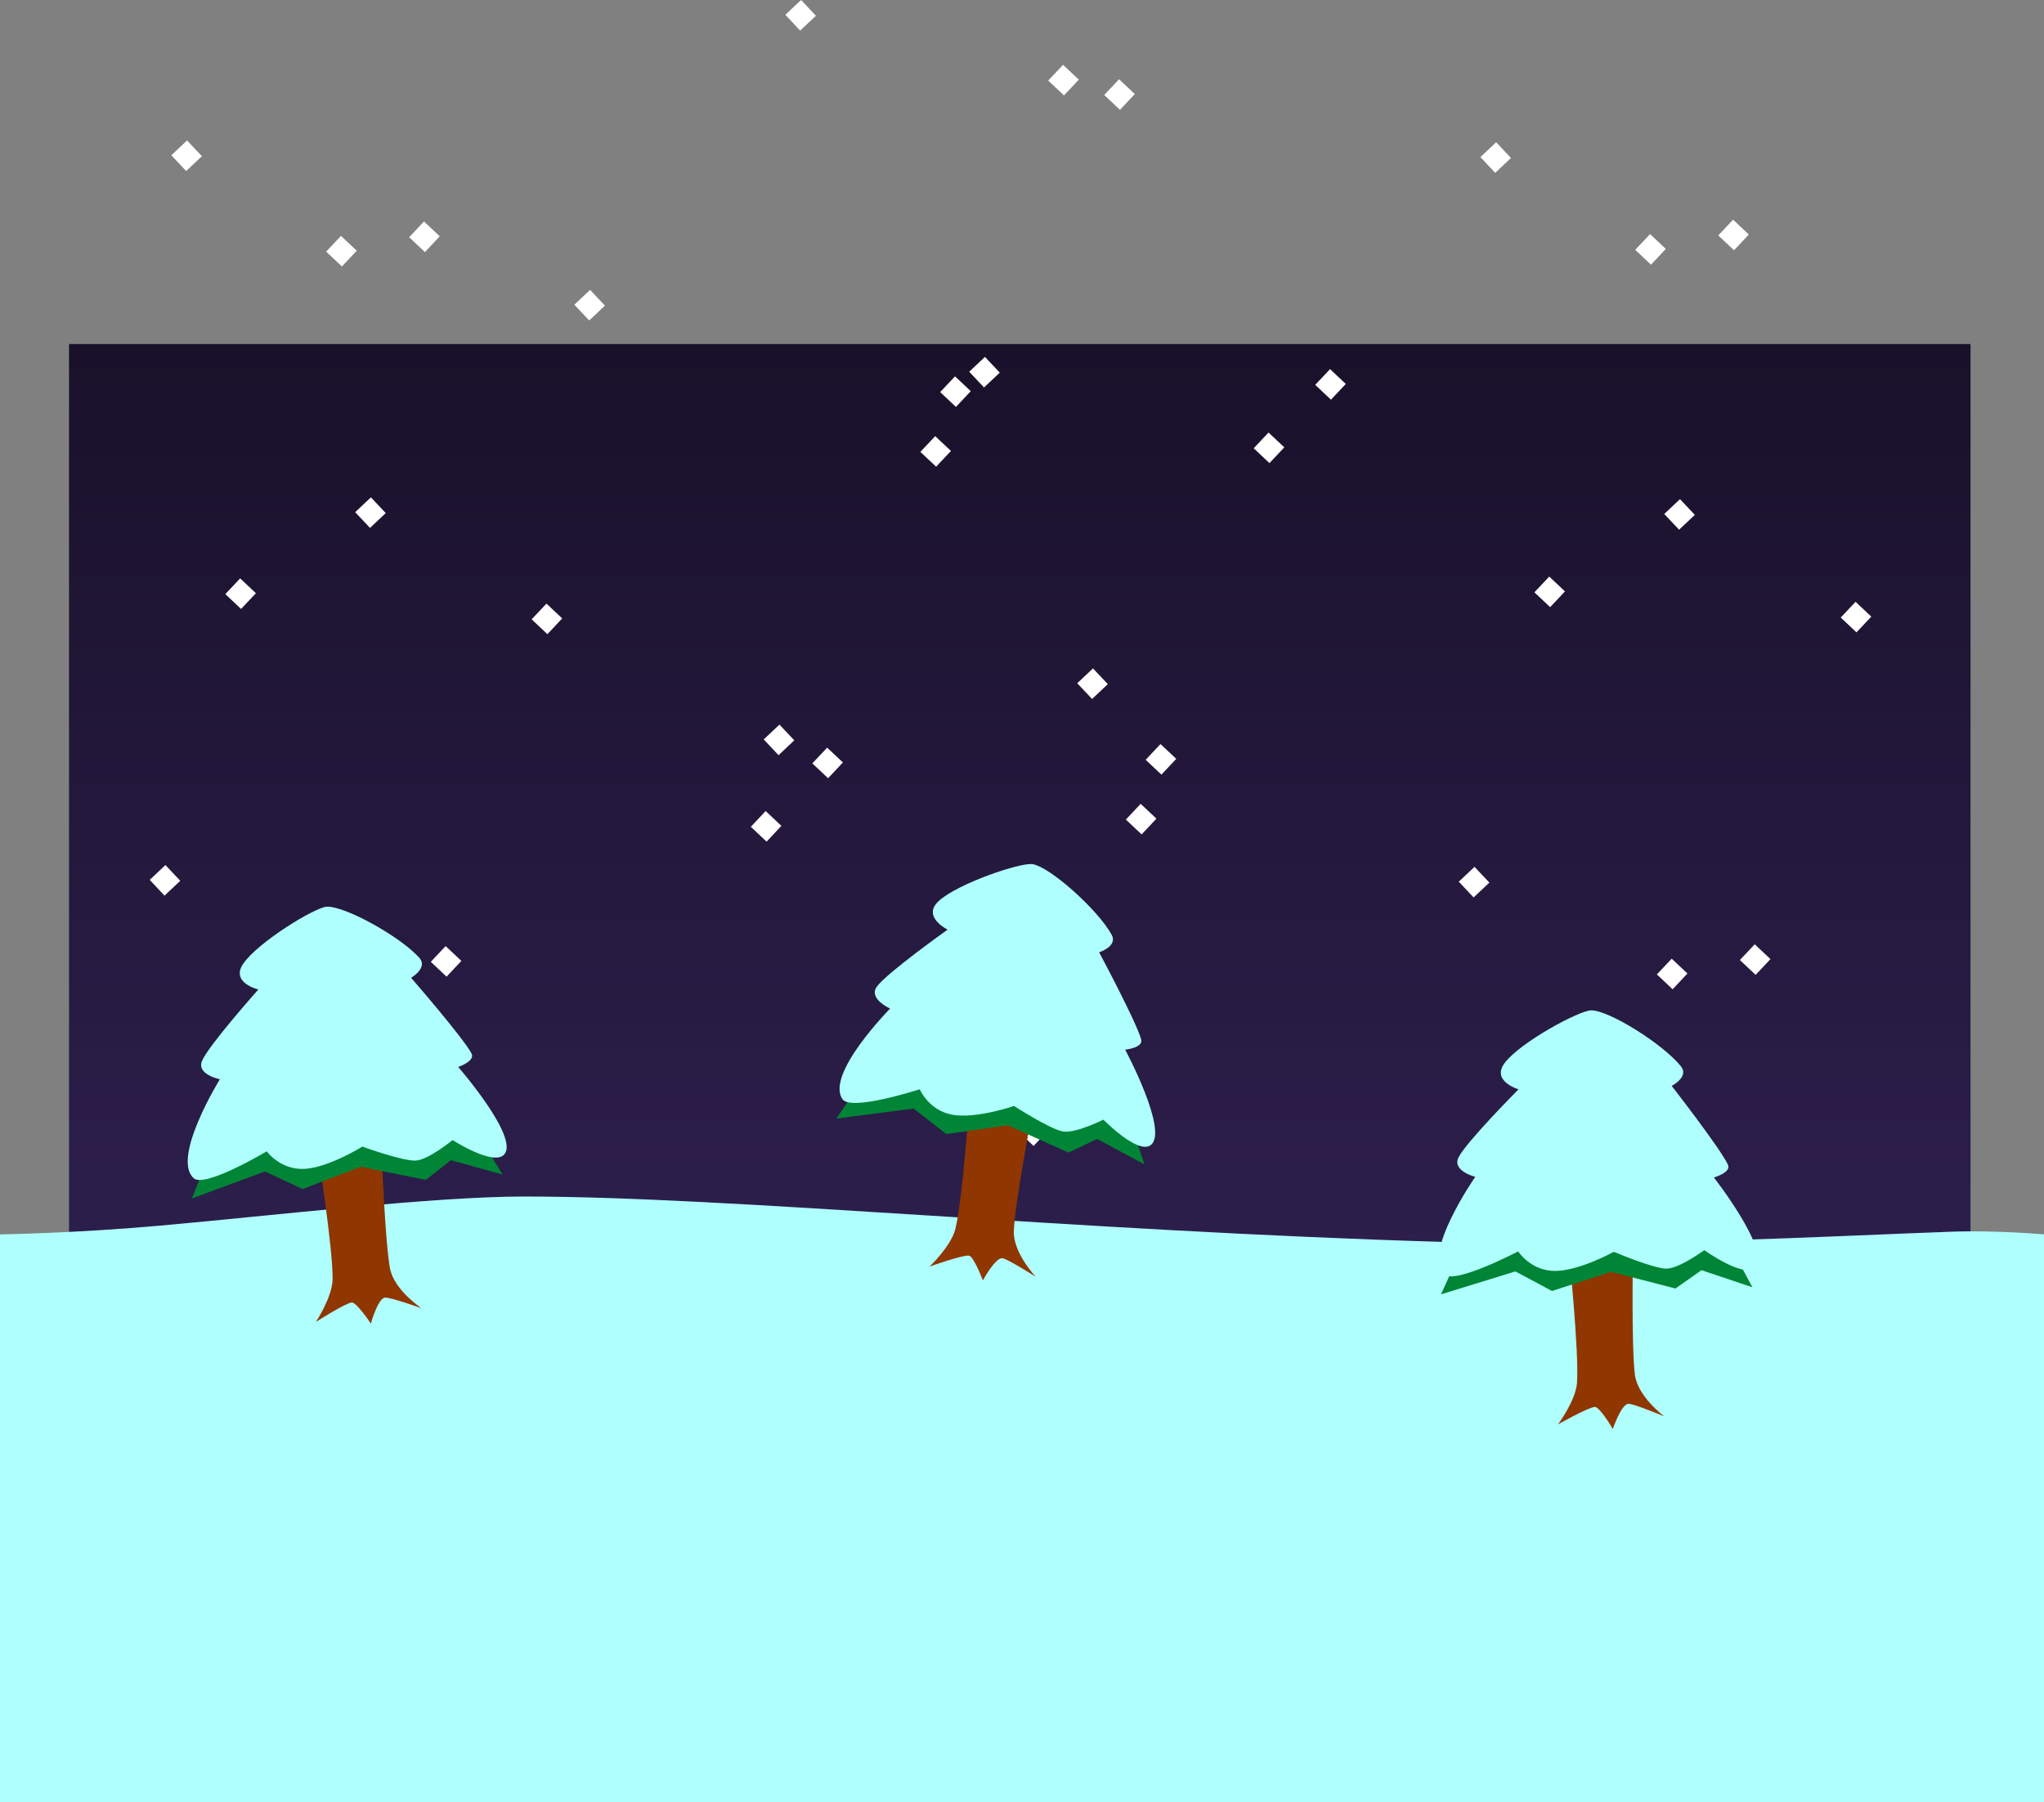 <svg version="1.1" xmlns="http://www.w3.org/2000/svg" xmlns:xlink="http://www.w3.org/1999/xlink" width="567.568" height="500.411" viewBox="0,0,567.568,500.411"><rect x="0" y="0" width="567.568" height="500.411" fill="#808080" stroke="none"/><defs><linearGradient x1="238.629" y1="-16.177" x2="238.629" y2="376.823" gradientUnits="userSpaceOnUse" id="color-1"><stop offset="0" stop-color="#19112a"/><stop offset="1" stop-color="#38265f"/></linearGradient></defs><g transform="translate(44.535,111.702)"><g data-paper-data="{&quot;isPaintingLayer&quot;:true}" fill-rule="nonzero" stroke="none" stroke-width="0" stroke-linecap="butt" stroke-linejoin="miter" stroke-miterlimit="10" stroke-dasharray="" stroke-dashoffset="0" style="mix-blend-mode: normal"><path d="M-25.371,376.823v-393h528v393z" fill="url(#color-1)"/><path d="" fill="#59c5ff"/><path d="M79.462,159.489l-4.374,-4.116l4.116,-4.374l4.374,4.116z" fill="#ffffff"/><path d="M272.462,119.989l-4.374,-4.116l4.116,-4.374l4.374,4.116z" fill="#ffffff"/><path d="M242.462,206.489l-4.374,-4.116l4.116,-4.374l4.374,4.116z" fill="#ffffff"/><path d="M442.962,158.989l-4.374,-4.116l4.116,-4.374l4.374,4.116z" fill="#ffffff"/><path d="M22.405,57.387l-4.374,-4.116l4.116,-4.374l4.374,4.116z" fill="#ffffff"/><path d="M215.405,17.887l-4.374,-4.116l4.116,-4.374l4.374,4.116z" fill="#ffffff"/><path d="M185.405,104.387l-4.374,-4.116l4.116,-4.374l4.374,4.116z" fill="#ffffff"/><path d="M385.905,56.887l-4.374,-4.116l4.116,-4.374l4.374,4.116z" fill="#ffffff"/><path d="M73.456,-41.712l-4.374,-4.116l4.116,-4.374l4.374,4.116z" fill="#ffffff"/><path d="M266.456,-81.212l-4.374,-4.116l4.116,-4.374l4.374,4.116z" fill="#ffffff"/><path d="M325.045,-0.718l-4.374,-4.116l4.116,-4.374l4.374,4.116z" fill="#ffffff"/><path d="M436.956,-42.212l-4.374,-4.116l4.116,-4.374l4.374,4.116z" fill="#ffffff"/><path d="" data-paper-data="{&quot;index&quot;:null}" fill="#59c5ff"/><path d="M413.648,-46.702l4.374,4.116l-4.116,4.374l-4.374,-4.116z" data-paper-data="{&quot;index&quot;:null}" fill="#ffffff"/><path d="M220.648,-7.202l4.374,4.116l-4.116,4.374l-4.374,-4.116z" data-paper-data="{&quot;index&quot;:null}" fill="#ffffff"/><path d="M250.648,-93.702l4.374,4.116l-4.116,4.374l-4.374,-4.116z" data-paper-data="{&quot;index&quot;:null}" fill="#ffffff"/><path d="M50.148,-46.202l4.374,4.116l-4.116,4.374l-4.374,-4.116z" data-paper-data="{&quot;index&quot;:null}" fill="#ffffff"/><path d="M470.705,55.4l4.374,4.116l-4.116,4.374l-4.374,-4.116z" data-paper-data="{&quot;index&quot;:null}" fill="#ffffff"/><path d="M277.705,94.9l4.374,4.116l-4.116,4.374l-4.374,-4.116z" data-paper-data="{&quot;index&quot;:null}" fill="#ffffff"/><path d="M307.705,8.4l4.374,4.116l-4.116,4.374l-4.374,-4.116z" data-paper-data="{&quot;index&quot;:null}" fill="#ffffff"/><path d="M107.205,55.9l4.374,4.116l-4.116,4.374l-4.374,-4.116z" data-paper-data="{&quot;index&quot;:null}" fill="#ffffff"/><path d="M419.654,154.499l4.374,4.116l-4.116,4.374l-4.374,-4.116z" data-paper-data="{&quot;index&quot;:null}" fill="#ffffff"/><path d="M226.654,193.999l4.374,4.116l-4.116,4.374l-4.374,-4.116z" data-paper-data="{&quot;index&quot;:null}" fill="#ffffff"/><path d="M168.065,113.505l4.374,4.116l-4.116,4.374l-4.374,-4.116z" data-paper-data="{&quot;index&quot;:null}" fill="#ffffff"/><path d="M56.154,154.999l4.374,4.116l-4.116,4.374l-4.374,-4.116z" data-paper-data="{&quot;index&quot;:null}" fill="#ffffff"/><path d="" data-paper-data="{&quot;index&quot;:null}" fill="#59c5ff"/><path d="M360.531,133.115l4.374,-4.116l4.116,4.374l-4.374,4.116z" data-paper-data="{&quot;index&quot;:null}" fill="#ffffff"/><path d="M167.531,93.615l4.374,-4.116l4.116,4.374l-4.374,4.116z" data-paper-data="{&quot;index&quot;:null}" fill="#ffffff"/><path d="M197.531,180.115l4.374,-4.116l4.116,4.374l-4.374,4.116z" data-paper-data="{&quot;index&quot;:null}" fill="#ffffff"/><path d="M-2.969,132.615l4.374,-4.116l4.116,4.374l-4.374,4.116z" data-paper-data="{&quot;index&quot;:null}" fill="#ffffff"/><path d="M417.588,31.013l4.374,-4.116l4.116,4.374l-4.374,4.116z" data-paper-data="{&quot;index&quot;:null}" fill="#ffffff"/><path d="M224.588,-8.487l4.374,-4.116l4.116,4.374l-4.374,4.116z" data-paper-data="{&quot;index&quot;:null}" fill="#ffffff"/><path d="M254.588,78.013l4.374,-4.116l4.116,4.374l-4.374,4.116z" data-paper-data="{&quot;index&quot;:null}" fill="#ffffff"/><path d="M54.088,30.513l4.374,-4.116l4.116,4.374l-4.374,4.116z" data-paper-data="{&quot;index&quot;:null}" fill="#ffffff"/><path d="M366.537,-68.086l4.374,-4.116l4.116,4.374l-4.374,4.116z" data-paper-data="{&quot;index&quot;:null}" fill="#ffffff"/><path d="M173.537,-107.586l4.374,-4.116l4.116,4.374l-4.374,4.116z" data-paper-data="{&quot;index&quot;:null}" fill="#ffffff"/><path d="M114.949,-27.092l4.374,-4.116l4.116,4.374l-4.374,4.116z" data-paper-data="{&quot;index&quot;:null}" fill="#ffffff"/><path d="M3.037,-68.586l4.374,-4.116l4.116,4.374l-4.374,4.116z" data-paper-data="{&quot;index&quot;:null}" fill="#ffffff"/><path d="M-44.535,388.709v-157.658c0,0 20.464,-0.287 44.001,-2.388c33.526,-2.993 76.375,-8.123 101.645,-8.123c56.948,0 153.186,9.621 255.326,12.611c51.921,1.52 109.567,-1.745 141.045,-2.848c12.182,-0.427 25.552,0.747 25.552,0.747v157.658z" fill="#afffff"/><g><path d="M43.17,255.367c0,0 4.578,-6.886 4.646,-11.825c0.119,-8.511 -3.999,-34.648 -3.999,-34.648l17.602,-1.234c0,0 0.912,24.857 2.32,32.755c1.079,6.054 8.765,11.137 8.765,11.137c0,0 -8.614,-3.07 -10.134,-2.942c-1.962,0.166 -3.934,7.208 -3.934,7.208c0,0 -3.978,-6.004 -5.315,-5.846c-1.867,0.221 -9.952,5.394 -9.952,5.394z" fill="#903600"/><g><path d="M8.772,221.066l7.207,-18.375l69.107,-4.553l9.931,16.294l-14.373,-3.969l-6.947,5.465l-18.101,-3.65l-16.097,6.188l-10.455,-4.877z" fill="#008536"/><path d="M9.258,215.466c-6.299,-5.606 7.261,-27.494 7.261,-27.494c0,0 -6.587,-1.288 -4.942,-5.124c1.885,-4.394 15.63,-19.795 15.63,-19.795c0,0 -7.822,-1.844 -4.214,-7.139c4.115,-6.04 19.902,-15.64 23.16,-15.844c4.943,-0.31 20.471,8.267 25.768,14.208c2.459,2.758 -2.301,5.53 -2.301,5.53c0,0 14.463,16.634 16.773,21.008c1.129,2.139 -3.702,3.749 -3.702,3.749c0,0 16.941,19.436 12.813,24.268c-2.907,3.403 -14.373,-3.969 -14.373,-3.969c0,0 -6.618,5.434 -10.153,5.69c-3.535,0.256 -14.895,-3.875 -14.895,-3.875c0,0 -9.375,5.856 -16.097,6.188c-6.722,0.332 -10.455,-4.877 -10.455,-4.877c0,0 -17.149,10.255 -20.271,7.476z" fill="#afffff"/></g></g><g><path d="M213.599,239.987c0,0 5.996,-5.694 7.163,-10.493c2.011,-8.27 3.817,-34.668 3.817,-34.668l17.435,2.717c0,0 -4.647,24.436 -5.033,32.449c-0.296,6.143 6.065,12.809 6.065,12.809c0,0 -7.714,-4.912 -9.224,-5.125c-1.95,-0.275 -5.44,6.151 -5.44,6.151c0,0 -2.541,-6.739 -3.879,-6.882c-1.869,-0.2 -10.903,3.042 -10.903,3.042z" fill="#903600"/><g><path d="M187.704,198.887l11.118,-16.308l68.385,10.952l6.052,18.096l-13.128,-7.071l-7.99,3.781l-16.834,-7.59l-17.071,2.448l-9.106,-7.083z" fill="#008536"/><path d="M189.425,193.536c-4.892,-6.868 13.201,-25.187 13.201,-25.187c0,0 -6.135,-2.723 -3.677,-6.096c2.816,-3.864 19.646,-15.817 19.646,-15.817c0,0 -7.215,-3.54 -2.519,-7.899c5.356,-4.972 22.885,-10.815 26.107,-10.289c4.888,0.799 18.116,12.619 21.956,19.59c1.783,3.237 -3.475,4.878 -3.475,4.878c0,0 10.395,19.437 11.673,24.216c0.625,2.337 -4.444,2.83 -4.444,2.83c0,0 12.187,22.721 7.086,26.512c-3.592,2.67 -13.128,-7.071 -13.128,-7.071c0,0 -7.662,3.824 -11.166,3.286c-3.503,-0.538 -13.658,-7.095 -13.658,-7.095c0,0 -10.444,3.621 -17.071,2.448c-6.627,-1.173 -9.106,-7.083 -9.106,-7.083c0,0 -19.002,6.179 -21.427,2.774z" fill="#afffff"/></g></g><g><path d="M388.084,283.813c0,0 4.942,-6.629 5.278,-11.557c0.578,-8.492 -2.124,-34.813 -2.124,-34.813l17.643,-0.283c0,0 -0.43,24.87 0.549,32.833c0.751,6.104 8.151,11.593 8.151,11.593c0,0 -8.436,-3.53 -9.96,-3.484c-1.968,0.06 -4.317,6.985 -4.317,6.985c0,0 -3.649,-6.21 -4.992,-6.124c-1.876,0.12 -10.229,4.849 -10.229,4.849z" fill="#903600"/><g><path d="M355.587,247.707l8.188,-17.959l69.252,-0.818l9.037,16.806l-14.138,-4.739l-7.232,5.083l-17.878,-4.621l-16.407,5.31l-10.177,-5.434z" fill="#008536"/><path d="M356.375,242.142c-5.987,-5.938 8.733,-27.062 8.733,-27.062c0,0 -6.508,-1.642 -4.659,-5.383c2.119,-4.286 16.675,-18.923 16.675,-18.923c0,0 -7.711,-2.263 -3.823,-7.356c4.435,-5.809 20.717,-14.544 23.981,-14.572c4.952,-0.043 19.995,9.36 24.964,15.577c2.307,2.887 -2.596,5.398 -2.596,5.398c0,0 13.545,17.39 15.615,21.882c1.012,2.197 -3.899,3.544 -3.899,3.544c0,0 15.868,20.322 11.485,24.924c-3.087,3.241 -14.138,-4.739 -14.138,-4.739c0,0 -6.902,5.069 -10.446,5.134c-3.544,0.065 -14.664,-4.673 -14.664,-4.673c0,0 -9.677,5.342 -16.407,5.31c-6.73,-0.031 -10.177,-5.434 -10.177,-5.434c0,0 -17.677,9.315 -20.645,6.372z" fill="#afffff"/></g></g></g></g></svg>